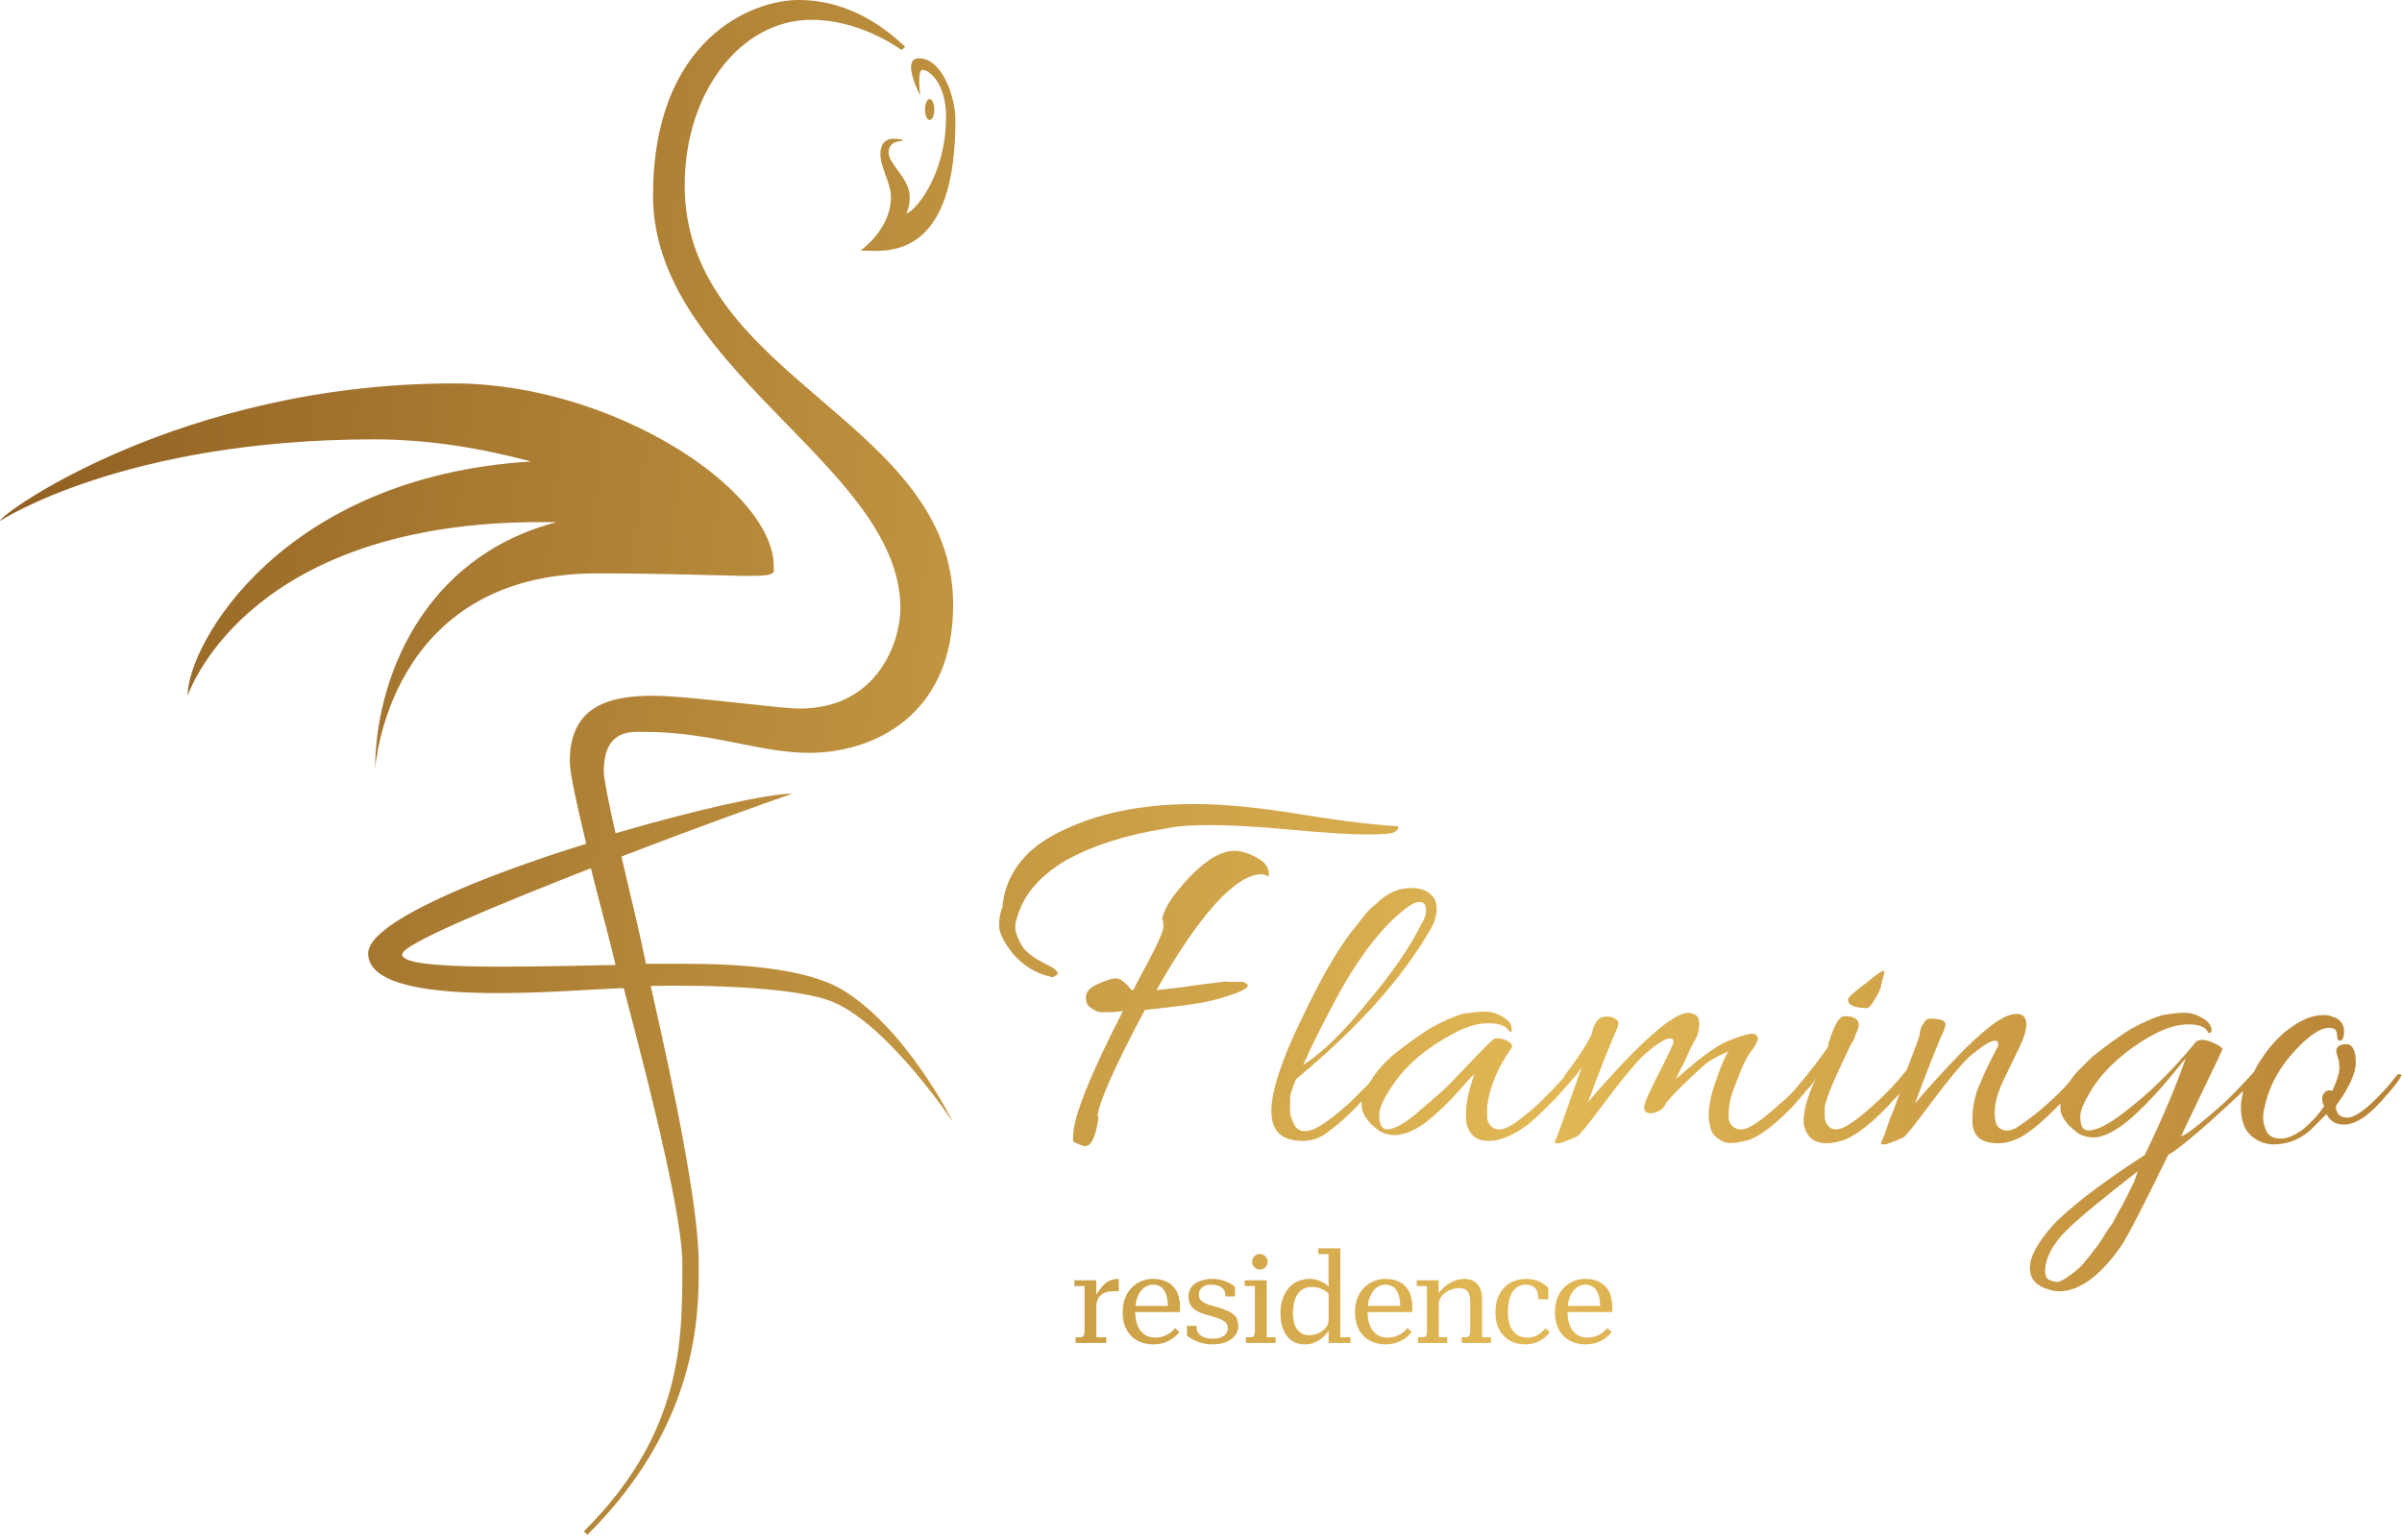 <svg width="234" height="150" viewBox="0 0 234 150" fill="none" xmlns="http://www.w3.org/2000/svg">
<path fill-rule="evenodd" clip-rule="evenodd" d="M66.816 93.901C71.498 93.901 78.351 94.242 82.006 96.399C88.287 100.146 92.856 109.343 92.856 109.343C92.856 109.343 86.574 99.919 81.206 97.648C77.78 96.172 68.872 95.945 63.389 96.058C65.788 106.504 68.072 117.859 68.072 123.082L68.072 123.345C68.077 127.934 68.087 138.736 57.222 149.538L56.879 149.197C66.476 139.656 66.475 130.67 66.473 123.336L66.473 123.082C66.473 118.654 63.618 107.072 60.763 96.285H60.306C59.596 96.313 58.697 96.364 57.665 96.423C50.223 96.847 35.865 97.665 35.865 92.879C35.865 89.927 46.486 85.499 57.108 82.206C56.194 78.345 55.509 75.393 55.509 74.144C55.509 68.694 59.506 67.786 63.618 67.786C65.549 67.786 69.184 68.182 72.358 68.529C74.816 68.797 76.997 69.035 77.894 69.035C85.546 69.035 87.716 62.449 87.716 59.27C87.716 52.69 82.278 47.109 76.569 41.249C70.259 34.773 63.618 27.957 63.618 19.075C63.618 3.861 73.212 0 77.78 0C83.034 0 86.574 3.066 88.173 4.542L87.831 4.882C87.031 4.315 83.49 1.93 79.036 1.93C72.184 1.93 66.702 8.97 66.702 18.053C66.702 27.579 73.382 33.306 79.99 38.971C86.457 44.515 92.856 50 92.856 58.929C92.856 69.716 85.09 73.35 78.808 73.35C76.592 73.35 74.401 72.913 72.043 72.444C69.295 71.897 66.321 71.306 62.818 71.306C62.736 71.306 62.647 71.304 62.553 71.303C61.214 71.281 58.821 71.241 58.821 75.166C58.821 75.847 59.278 78.118 59.963 81.184C67.73 78.913 74.811 77.323 77.209 77.323C75.496 77.891 68.186 80.503 60.534 83.455C60.727 84.284 60.937 85.168 61.158 86.095L61.16 86.1L61.16 86.101C61.725 88.472 62.358 91.128 62.933 93.901H66.816ZM57.565 84.59C48.314 88.224 39.177 91.971 39.177 92.993C39.177 94.454 49.035 94.246 59.653 94.021L59.963 94.014C59.519 92.121 59.039 90.297 58.583 88.563L58.582 88.562L58.582 88.561L58.582 88.56L58.581 88.559C58.218 87.175 57.869 85.849 57.565 84.59ZM89.537 5.677C91.707 5.677 93.078 9.31 93.078 11.695C93.078 24.764 86.976 24.528 84.365 24.426C84.163 24.419 83.982 24.412 83.826 24.412C83.826 24.412 86.796 22.368 86.796 19.189C86.796 18.507 86.539 17.798 86.282 17.088C86.025 16.378 85.768 15.669 85.768 14.987C85.768 13.966 86.339 13.511 87.024 13.511C87.481 13.511 87.938 13.625 87.938 13.625V13.738C87.481 13.738 86.567 13.852 86.567 14.874C86.567 15.375 86.968 15.921 87.416 16.53C87.982 17.301 88.623 18.174 88.623 19.189C88.623 20.324 88.281 20.778 88.281 20.778C88.966 20.778 92.164 17.258 92.164 11.354C92.164 8.175 90.565 6.812 89.88 6.812C89.309 6.812 89.651 9.31 89.651 9.31C89.651 9.31 87.71 5.677 89.537 5.677ZM54.25 50.868C41.116 54.274 36.547 66.31 36.547 74.939C36.547 74.939 37.69 55.864 58.133 55.864C62.956 55.864 66.605 55.962 69.276 56.035H69.277C73.626 56.152 75.379 56.2 75.379 55.637V55.41V55.183C75.379 47.689 59.618 37.356 44.2 37.356C17.703 37.356 0 50.073 0 50.754C0 50.754 12.106 42.806 36.433 42.806C41.915 42.806 47.055 43.715 51.737 44.964C27.411 46.44 18.274 62.79 18.274 67.786C18.274 67.79 18.281 67.771 18.297 67.729C18.706 66.657 24.72 50.868 52.651 50.868H54.25ZM182.671 97.308C182.329 97.875 182.1 98.216 181.872 98.216C180.615 98.216 179.93 97.875 180.044 97.308C180.044 97.194 180.615 96.626 181.872 95.718L182.557 95.15C183.014 94.81 183.356 94.583 183.471 94.583C183.471 94.583 183.585 94.583 183.585 94.696L183.242 96.059C183.242 96.286 183.014 96.74 182.671 97.308ZM233.382 104.915C233.496 104.688 233.724 104.574 233.838 104.688C233.875 104.724 233.912 104.749 233.941 104.762C233.864 105.044 233.401 105.7 232.468 106.731C230.869 108.662 229.498 109.57 228.356 109.57C227.557 109.57 226.986 109.229 226.643 108.548L225.044 110.138C224.016 111.046 222.76 111.5 221.504 111.5C220.818 111.5 220.133 111.273 219.676 110.932C218.763 110.365 218.306 109.343 218.306 107.867C218.306 107.382 218.389 106.98 218.485 106.519C218.501 106.44 218.518 106.36 218.534 106.277C217.885 106.922 217.01 107.717 215.971 108.662L215.956 108.675L215.76 108.854C215.585 109.013 215.405 109.176 215.222 109.343C213.281 111.046 212.024 112.068 211.225 112.522C208.941 117.177 207.456 120.13 206.656 121.379C204.601 124.331 202.545 125.807 200.603 125.807C200.375 125.807 200.146 125.807 199.804 125.693C198.433 125.353 197.748 124.671 197.748 123.536C197.748 122.4 198.547 121.038 199.918 119.448C201.403 117.859 204.372 115.474 208.941 112.522C210.882 108.548 212.138 105.369 212.938 103.098C211.453 104.915 210.425 106.164 209.74 106.845C207.342 109.456 205.4 110.819 203.915 110.819C203.458 110.819 203.001 110.705 202.544 110.478C202.088 110.138 201.631 109.797 201.288 109.343C200.946 108.889 200.717 108.434 200.717 107.867V107.526L200.603 107.64C199.461 108.775 198.547 109.683 197.519 110.365C196.606 111.046 195.578 111.387 194.664 111.387C193.751 111.387 193.065 111.16 192.723 110.819C192.38 110.478 192.152 109.911 192.152 109.343C192.152 108.775 192.152 108.207 192.266 107.64C192.276 107.589 192.286 107.537 192.297 107.485C192.402 106.95 192.525 106.33 192.837 105.709C193.294 104.574 193.751 103.666 194.093 102.984C194.19 102.791 194.278 102.625 194.354 102.482C194.547 102.119 194.664 101.898 194.664 101.735C194.664 101.508 194.55 101.395 194.322 101.395C193.865 101.395 193.065 101.962 191.809 102.984C191.009 103.779 189.753 105.255 188.154 107.413C186.555 109.57 185.642 110.705 185.413 110.819C184.385 111.273 183.814 111.5 183.586 111.5C183.357 111.5 183.243 111.5 183.243 111.387C183.243 111.33 183.272 111.273 183.3 111.216C183.329 111.16 183.357 111.103 183.357 111.046C183.472 110.932 183.7 110.251 184.157 108.889C184.388 108.429 184.567 107.918 184.764 107.356C184.859 107.084 184.959 106.8 185.071 106.504C184.956 106.675 184.785 106.845 184.6 107.029C184.414 107.214 184.214 107.413 184.043 107.64C182.329 109.456 180.845 110.592 179.703 111.046C179.017 111.273 178.446 111.387 177.989 111.387C176.847 111.387 176.162 110.932 175.819 109.911C175.705 109.684 175.705 109.457 175.705 109.229C175.705 108.208 176.048 106.845 176.962 104.915C176.847 105.142 176.619 105.596 176.048 106.164C175.866 106.405 175.652 106.646 175.422 106.904C175.22 107.132 175.006 107.373 174.792 107.64C173.078 109.456 171.594 110.592 170.452 111.046C169.195 111.387 168.282 111.5 167.71 111.16C167.139 110.819 166.797 110.478 166.683 110.024C166.663 109.946 166.643 109.872 166.624 109.799C166.533 109.45 166.454 109.151 166.454 108.775C166.454 107.526 166.797 106.277 167.254 105.028C167.71 103.779 168.053 102.871 168.396 102.417C167.368 102.871 166.454 103.325 165.769 104.006C164.741 104.915 163.827 105.823 163.142 106.504L162.343 107.413C162.114 107.98 161.657 108.321 161.086 108.434C160.401 108.548 160.173 108.321 160.173 107.867C160.173 107.413 160.744 106.277 161.657 104.46L161.658 104.46C162.571 102.643 163.028 101.735 163.028 101.508C163.028 101.281 162.914 101.168 162.685 101.168C162.228 101.168 161.315 101.735 160.058 102.871C159.259 103.666 158.003 105.142 156.404 107.299C154.805 109.456 153.891 110.592 153.663 110.705C152.635 111.16 152.064 111.387 151.835 111.387C151.607 111.387 151.493 111.387 151.493 111.273C151.493 111.16 151.493 111.046 151.607 110.932C151.721 110.705 152.52 108.435 154.119 103.893L154.119 103.893C153.777 104.46 153.434 104.915 153.092 105.255C152.895 105.516 152.624 105.813 152.298 106.17L152.298 106.17C152.056 106.436 151.785 106.733 151.493 107.072C150.122 108.434 149.208 109.343 148.523 109.797C147.267 110.705 146.01 111.16 144.983 111.16C143.955 111.16 143.269 110.705 142.927 109.683C142.813 109.343 142.813 109.002 142.813 108.548C142.813 107.299 143.155 106.05 143.612 104.688C143.529 104.688 143.262 104.991 142.769 105.552L142.769 105.552L142.768 105.553C142.586 105.76 142.373 106.002 142.127 106.277C141.214 107.299 140.186 108.321 139.044 109.229C137.902 110.138 136.759 110.592 135.846 110.592C135.389 110.592 134.932 110.478 134.475 110.251C134.018 109.911 133.562 109.57 133.219 109.116C132.876 108.662 132.648 108.207 132.648 107.64V107.299L132.534 107.413C131.506 108.548 130.478 109.456 129.564 110.138C128.765 110.819 127.851 111.16 126.937 111.16C124.882 111.16 123.854 110.251 123.854 108.207V107.98C123.968 106.05 124.882 103.211 126.709 99.465C128.536 95.604 130.135 92.765 131.62 90.835L132.876 89.246C133.105 88.905 133.562 88.451 134.133 87.996C135.16 86.975 136.303 86.52 137.445 86.52C138.587 86.52 139.272 86.861 139.729 87.542C139.843 87.769 139.957 88.11 139.957 88.564C139.957 89.018 139.843 89.7 139.386 90.495C136.645 95.263 132.305 100.146 126.252 105.142C126.221 105.225 126.19 105.305 126.161 105.383L126.158 105.389C125.868 106.155 125.681 106.65 125.681 106.958V108.207C125.681 108.775 125.909 109.229 126.138 109.683C126.595 110.365 127.394 110.365 128.422 109.797C129.222 109.343 130.249 108.548 131.506 107.413L133.333 105.596C133.904 104.688 134.589 103.779 135.617 102.871C136.874 101.849 138.13 100.941 139.386 100.146C140.643 99.465 141.67 99.01 142.47 98.783C143.155 98.67 143.955 98.556 144.64 98.556C145.325 98.556 146.01 98.783 146.467 99.124C147.038 99.465 147.267 99.805 147.267 100.259V100.486C147.267 100.557 147.223 100.54 147.163 100.517C147.126 100.503 147.082 100.486 147.038 100.486C146.696 99.919 146.01 99.692 144.983 99.692C143.955 99.692 142.813 100.032 141.556 100.713C140.3 101.395 139.044 102.19 137.902 103.211C136.988 104.006 136.074 105.028 135.389 106.164C134.704 107.186 134.361 108.094 134.361 108.548C134.361 109.57 134.589 110.024 135.16 110.024C135.732 110.024 136.645 109.57 137.787 108.662C138.137 108.357 138.47 108.07 138.785 107.798L138.787 107.796C140.115 106.649 141.117 105.784 141.67 105.142C142.115 104.679 142.521 104.256 142.888 103.873C144.596 102.091 145.48 101.168 145.668 101.168C146.01 101.168 146.353 101.168 146.81 101.395C147.267 101.622 147.381 101.849 147.267 102.076C145.896 104.006 145.097 105.937 144.868 107.867V108.775C144.868 109.116 144.983 109.456 145.211 109.683C145.668 110.138 146.239 110.138 146.924 109.797C147.609 109.456 148.638 108.661 149.894 107.526C150.808 106.618 151.607 105.823 152.292 105.028C152.292 104.971 152.321 104.943 152.349 104.915C152.378 104.886 152.406 104.858 152.406 104.801C153.548 103.325 154.462 101.962 155.033 100.827C155.262 99.805 155.604 99.237 156.061 99.124C156.404 99.01 156.746 99.01 157.089 99.124C157.432 99.237 157.66 99.465 157.66 99.692C157.66 99.919 157.546 100.259 157.203 100.941C157.171 101.022 157.124 101.135 157.064 101.281L157.064 101.282C156.704 102.158 155.865 104.202 154.69 107.413C155.604 106.277 156.861 104.915 158.345 103.325C161.315 100.259 163.37 98.67 164.513 98.67C164.741 98.67 164.969 98.783 165.198 98.897C165.426 99.01 165.54 99.351 165.54 99.805C165.54 100.259 165.426 100.827 165.084 101.395C164.741 101.962 164.398 102.757 164.056 103.552C163.713 104.148 163.499 104.616 163.365 104.909L163.365 104.909C163.321 105.007 163.285 105.085 163.256 105.142C165.54 103.098 167.254 101.849 168.396 101.395C169.538 100.941 170.337 100.713 170.68 100.713C171.023 100.713 171.251 100.941 171.251 101.168C171.251 101.281 171.137 101.735 170.68 102.303C170.223 102.871 169.766 103.779 169.309 105.028C168.853 106.164 168.51 107.072 168.51 107.526C168.396 107.98 168.396 108.434 168.396 108.775C168.396 109.116 168.51 109.456 168.738 109.683C169.195 110.138 169.766 110.138 170.452 109.797C171.137 109.456 172.165 108.662 173.421 107.526C174.106 106.958 174.677 106.391 175.134 105.823C176.391 104.347 177.418 102.984 178.104 101.962C178.104 101.735 178.104 101.622 178.218 101.395C178.675 99.919 179.132 99.124 179.588 99.01H179.817C180.502 99.01 180.959 99.237 181.073 99.692C181.073 99.919 181.073 100.146 180.959 100.373C180.845 100.6 180.731 100.827 180.731 100.941C180.731 100.997 180.702 101.054 180.673 101.111C180.645 101.168 180.616 101.224 180.616 101.281C180.388 101.622 180.274 101.849 180.159 102.076C178.675 105.142 177.875 107.072 177.761 107.867V108.775C177.761 109.116 177.875 109.456 178.104 109.683C178.446 110.138 179.017 110.138 179.703 109.797C180.388 109.456 181.416 108.662 182.672 107.526C183.928 106.391 184.956 105.255 185.756 104.233C186.327 102.757 186.669 101.849 186.784 101.508C186.814 101.417 186.845 101.334 186.873 101.257L186.873 101.257C186.951 101.046 187.012 100.88 187.012 100.713C187.012 100.581 187.051 100.448 187.084 100.337C187.107 100.259 187.126 100.193 187.126 100.146C187.183 100.032 187.24 99.947 187.297 99.862L187.298 99.861C187.355 99.776 187.412 99.691 187.469 99.578C187.583 99.351 187.812 99.237 188.04 99.237C188.268 99.237 188.611 99.237 188.954 99.351C189.296 99.351 189.525 99.578 189.525 99.805C189.525 100.032 189.411 100.373 189.068 101.054C189.035 101.135 188.989 101.248 188.93 101.393L188.929 101.395C188.569 102.271 187.73 104.314 186.555 107.526C187.469 106.391 188.725 105.028 190.21 103.439C191.695 101.849 192.951 100.713 193.979 99.919C195.007 99.124 195.806 98.783 196.492 98.783C197.063 98.783 197.405 99.124 197.405 99.805C197.405 100.486 197.063 101.395 196.492 102.53C196.17 103.17 195.884 103.774 195.635 104.301C195.442 104.709 195.271 105.071 195.121 105.369C194.55 106.618 194.322 107.526 194.322 108.321C194.322 109.116 194.436 109.57 194.664 109.797C195.121 110.251 195.692 110.251 196.377 109.911C197.063 109.456 198.091 108.775 199.347 107.64C200.261 106.845 200.946 106.164 201.631 105.369C201.859 105.028 202.088 104.688 202.431 104.347L203.801 102.984C205.057 101.962 206.314 101.054 207.57 100.259C208.826 99.578 209.854 99.124 210.654 98.897C211.339 98.783 212.138 98.67 212.824 98.67C213.509 98.67 214.08 98.897 214.651 99.237C215.222 99.578 215.451 100.032 215.451 100.373C215.451 100.6 215.336 100.713 215.108 100.6C214.879 100.032 214.194 99.805 213.166 99.805C212.138 99.805 210.996 100.146 209.74 100.827C208.484 101.508 207.342 102.303 206.314 103.211C205.286 104.12 204.372 105.142 203.687 106.277C203.002 107.413 202.659 108.207 202.659 108.775C202.659 109.683 202.887 110.138 203.458 110.138C204.258 110.138 205.4 109.57 206.999 108.321C209.397 106.504 211.567 104.347 213.737 101.735C214.08 101.168 214.765 101.168 215.907 101.735C216.364 101.962 216.593 102.19 216.478 102.303C216.273 102.78 215.944 103.461 215.516 104.347L215.515 104.349L215.513 104.354C215.229 104.943 214.901 105.622 214.537 106.391C214.154 107.199 213.812 107.908 213.509 108.534C213.089 109.403 212.747 110.111 212.481 110.705C213.096 110.502 213.986 109.75 215.234 108.696C215.377 108.575 215.526 108.45 215.679 108.321C217.164 107.072 218.42 105.709 219.562 104.46C219.791 104.006 220.019 103.552 220.362 103.098C220.933 102.19 221.732 101.281 222.532 100.6C223.902 99.465 225.158 98.897 226.301 98.897C226.529 98.897 226.872 98.897 227.1 99.01C227.9 99.237 228.356 99.692 228.356 100.486C228.356 101.054 228.242 101.395 227.9 101.395C227.785 101.395 227.671 101.168 227.671 100.827C227.671 100.373 227.443 100.146 226.872 100.146C225.958 100.146 224.702 101.054 223.217 102.757C221.732 104.46 220.933 106.277 220.59 107.98C220.476 108.321 220.476 108.662 220.476 109.002C220.476 109.343 220.59 109.797 220.818 110.251C221.047 110.705 221.504 110.932 222.189 110.932C222.874 110.932 223.56 110.592 224.359 110.024C225.044 109.456 225.844 108.662 226.415 107.753L226.301 107.526C226.186 107.072 226.186 106.731 226.415 106.504C226.529 106.277 226.872 106.164 227.214 106.277C227.671 105.255 227.9 104.574 227.9 104.006C227.9 103.439 227.785 103.098 227.671 102.757C227.557 102.417 227.557 102.19 227.785 101.962C228.014 101.735 228.356 101.735 228.699 101.735C229.27 101.849 229.498 102.53 229.498 103.552C229.498 104.574 228.813 106.05 227.557 107.753C227.557 108.548 228.014 108.889 228.699 108.889C229.384 108.889 230.526 108.094 232.011 106.504C232.532 105.986 232.859 105.565 233.087 105.271C233.209 105.114 233.302 104.994 233.382 104.915ZM233.941 104.762C233.946 104.744 233.949 104.729 233.951 104.714C233.951 104.71 233.952 104.707 233.952 104.703C233.952 104.698 233.953 104.693 233.953 104.688C234.03 104.765 234.003 104.789 233.941 104.762ZM136.874 88.564C134.704 90.267 132.648 92.879 130.592 96.512C128.993 99.465 127.737 101.962 126.937 103.779C128.879 102.53 130.935 100.486 133.219 97.648C135.617 94.809 137.33 92.311 138.473 90.04C138.815 89.473 138.929 89.018 138.929 88.678C138.929 88.11 138.701 87.883 138.244 87.883C137.902 87.883 137.445 88.11 136.874 88.564ZM206.999 116.95L207.684 115.588C207.963 115.033 208.091 114.629 208.19 114.314L208.19 114.314C208.202 114.277 208.213 114.242 208.224 114.207C208.235 114.174 208.245 114.143 208.255 114.112C205.057 116.61 202.659 118.54 201.288 119.902C199.918 121.265 199.233 122.627 199.233 123.876C199.233 124.217 199.347 124.558 199.575 124.671C199.804 124.785 200.146 124.898 200.375 124.898C200.603 124.898 200.946 124.785 201.517 124.331C202.088 123.99 202.545 123.536 202.887 123.195C203.044 122.987 203.201 122.803 203.348 122.631L203.348 122.631L203.349 122.63L203.349 122.629C203.521 122.428 203.678 122.244 203.801 122.06C203.889 121.928 203.994 121.797 204.11 121.652C204.294 121.422 204.504 121.159 204.715 120.811C205.057 120.243 205.286 119.902 205.514 119.562C205.743 119.335 205.971 118.881 206.314 118.199C206.656 117.632 206.885 117.177 206.999 116.95ZM91.023 10.673C91.023 11.237 90.818 11.695 90.566 11.695C90.313 11.695 90.109 11.237 90.109 10.673C90.109 10.108 90.313 9.651 90.566 9.651C90.818 9.651 91.023 10.108 91.023 10.673ZM124.741 127.979C124.741 127.456 124.807 126.986 124.94 126.571C125.08 126.156 125.275 125.803 125.523 125.512C125.771 125.213 126.069 124.988 126.417 124.839C126.772 124.681 127.169 124.602 127.608 124.602C127.98 124.602 128.315 124.673 128.613 124.814C128.919 124.947 129.188 125.121 129.42 125.337H129.445C129.436 125.221 129.428 125.101 129.42 124.976V124.677V122.185H128.427V121.624H130.574V130.285H131.567V130.845H129.432V129.686H129.407C129.3 129.844 129.171 130.002 129.023 130.16C128.874 130.309 128.704 130.446 128.514 130.571C128.324 130.696 128.108 130.795 127.868 130.87C127.637 130.945 127.385 130.982 127.111 130.982C126.723 130.982 126.379 130.908 126.081 130.758C125.792 130.609 125.548 130.401 125.349 130.135C125.151 129.861 124.998 129.541 124.89 129.175C124.791 128.81 124.741 128.411 124.741 127.979ZM129.432 126.035C129.349 125.96 129.258 125.886 129.159 125.811C129.06 125.736 128.944 125.67 128.812 125.611C128.679 125.545 128.53 125.491 128.365 125.449C128.199 125.408 128.013 125.387 127.806 125.387C127.434 125.387 127.128 125.466 126.888 125.624C126.656 125.773 126.47 125.973 126.33 126.222C126.189 126.471 126.09 126.754 126.032 127.069C125.982 127.377 125.957 127.684 125.957 127.992C125.957 128.199 125.978 128.428 126.019 128.677C126.061 128.918 126.139 129.142 126.255 129.35C126.379 129.558 126.545 129.732 126.752 129.873C126.958 130.015 127.223 130.085 127.546 130.085C127.728 130.085 127.926 130.056 128.141 129.998C128.365 129.931 128.572 129.836 128.762 129.711C128.952 129.587 129.109 129.429 129.234 129.238C129.366 129.047 129.432 128.822 129.432 128.565V126.035ZM122.162 130.147C122.104 130.239 121.996 130.285 121.839 130.285H121.38V130.845H124.271V130.285H123.403V124.739H121.256V125.3H122.249V129.661C122.249 129.886 122.22 130.048 122.162 130.147ZM122.199 122.396C122.05 122.546 121.976 122.729 121.976 122.945C121.976 123.144 122.05 123.319 122.199 123.468C122.348 123.618 122.522 123.692 122.72 123.692C122.935 123.692 123.117 123.618 123.266 123.468C123.415 123.319 123.49 123.144 123.49 122.945C123.49 122.729 123.415 122.546 123.266 122.396C123.117 122.247 122.935 122.172 122.72 122.172C122.522 122.172 122.348 122.247 122.199 122.396ZM105.567 130.147C105.509 130.239 105.402 130.285 105.245 130.285H104.785V130.845H107.764V130.285H106.808V127.269C106.808 126.804 106.953 126.442 107.242 126.185C107.532 125.927 107.933 125.798 108.446 125.798H108.992V124.602C108.744 124.602 108.525 124.631 108.335 124.689C108.144 124.739 107.966 124.822 107.801 124.939C107.635 125.055 107.474 125.209 107.317 125.4C107.168 125.591 107.003 125.823 106.821 126.097H106.796V124.739H104.661V125.3H105.654V129.661C105.654 129.886 105.625 130.048 105.567 130.147ZM109.595 126.496C109.446 126.887 109.371 127.331 109.371 127.83C109.371 128.395 109.454 128.876 109.619 129.275C109.793 129.674 110.021 130.002 110.302 130.26C110.583 130.509 110.902 130.692 111.257 130.808C111.613 130.924 111.977 130.982 112.349 130.982C112.879 130.982 113.355 130.878 113.777 130.671C114.207 130.463 114.579 130.172 114.893 129.799L114.484 129.387C114.194 129.728 113.884 129.969 113.553 130.11C113.231 130.251 112.891 130.322 112.536 130.322C112.147 130.322 111.824 130.239 111.568 130.073C111.319 129.906 111.121 129.699 110.972 129.45C110.831 129.2 110.732 128.93 110.674 128.64C110.616 128.349 110.587 128.079 110.587 127.83H114.956V127.294C114.956 126.961 114.91 126.633 114.819 126.309C114.736 125.985 114.592 125.699 114.385 125.449C114.186 125.192 113.917 124.988 113.578 124.839C113.239 124.681 112.821 124.602 112.325 124.602C111.911 124.602 111.526 124.677 111.171 124.826C110.815 124.976 110.5 125.192 110.227 125.474C109.963 125.757 109.752 126.097 109.595 126.496ZM113.404 125.711C113.644 126.077 113.768 126.583 113.777 127.231H110.625C110.649 126.899 110.716 126.604 110.823 126.347C110.931 126.089 111.059 125.873 111.208 125.699C111.365 125.524 111.539 125.391 111.729 125.3C111.928 125.209 112.126 125.163 112.325 125.163C112.805 125.163 113.164 125.346 113.404 125.711ZM115.632 129.175H116.575V129.313C116.575 129.512 116.617 129.682 116.7 129.823C116.791 129.965 116.906 130.081 117.047 130.172C117.196 130.255 117.365 130.318 117.556 130.359C117.754 130.401 117.961 130.422 118.176 130.422C118.433 130.422 118.652 130.393 118.834 130.334C119.016 130.276 119.165 130.201 119.281 130.11C119.397 130.01 119.479 129.902 119.529 129.786C119.587 129.67 119.616 129.549 119.616 129.425C119.616 129.159 119.517 128.943 119.318 128.777C119.119 128.611 118.76 128.453 118.238 128.303L117.506 128.091C117.175 127.992 116.898 127.884 116.675 127.767C116.46 127.651 116.286 127.522 116.153 127.381C116.021 127.231 115.926 127.065 115.868 126.883C115.81 126.7 115.781 126.496 115.781 126.272C115.781 126.039 115.831 125.823 115.93 125.624C116.029 125.416 116.174 125.238 116.364 125.088C116.563 124.939 116.807 124.822 117.097 124.739C117.386 124.648 117.721 124.602 118.102 124.602C118.383 124.602 118.644 124.631 118.884 124.689C119.124 124.739 119.335 124.806 119.517 124.889C119.707 124.963 119.868 125.047 120 125.138C120.141 125.221 120.245 125.296 120.311 125.362V126.309H119.368V126.172C119.368 125.989 119.33 125.836 119.256 125.711C119.181 125.587 119.082 125.483 118.958 125.4C118.834 125.317 118.685 125.258 118.511 125.225C118.346 125.184 118.164 125.163 117.965 125.163C117.725 125.163 117.531 125.196 117.382 125.263C117.233 125.329 117.113 125.412 117.022 125.512C116.931 125.603 116.869 125.707 116.836 125.823C116.803 125.931 116.786 126.035 116.786 126.135C116.786 126.384 116.877 126.592 117.059 126.758C117.241 126.916 117.531 127.053 117.928 127.169L118.697 127.393C119.095 127.51 119.417 127.63 119.665 127.755C119.922 127.871 120.12 128.004 120.261 128.154C120.41 128.295 120.509 128.457 120.559 128.64C120.609 128.814 120.633 129.013 120.633 129.238C120.633 129.462 120.575 129.682 120.46 129.898C120.352 130.106 120.191 130.293 119.976 130.459C119.761 130.617 119.496 130.746 119.181 130.845C118.875 130.937 118.528 130.982 118.139 130.982C117.568 130.982 117.068 130.891 116.637 130.708C116.207 130.525 115.872 130.33 115.632 130.122V129.175ZM132.228 126.496C132.079 126.887 132.004 127.331 132.004 127.83C132.004 128.395 132.087 128.876 132.253 129.275C132.426 129.674 132.654 130.002 132.935 130.26C133.216 130.509 133.535 130.692 133.891 130.808C134.246 130.924 134.61 130.982 134.983 130.982C135.512 130.982 135.988 130.878 136.41 130.671C136.84 130.463 137.212 130.172 137.527 129.799L137.117 129.387C136.828 129.728 136.517 129.969 136.187 130.11C135.864 130.251 135.525 130.322 135.169 130.322C134.78 130.322 134.457 130.239 134.201 130.073C133.953 129.906 133.754 129.699 133.605 129.45C133.465 129.2 133.365 128.93 133.307 128.64C133.25 128.349 133.221 128.079 133.221 127.83H137.589V127.294C137.589 126.961 137.543 126.633 137.452 126.309C137.37 125.985 137.225 125.699 137.018 125.449C136.819 125.192 136.551 124.988 136.211 124.839C135.872 124.681 135.454 124.602 134.958 124.602C134.544 124.602 134.16 124.677 133.804 124.826C133.448 124.976 133.134 125.192 132.861 125.474C132.596 125.757 132.385 126.097 132.228 126.496ZM136.038 125.711C136.278 126.077 136.402 126.583 136.41 127.231H133.258C133.283 126.899 133.349 126.604 133.456 126.347C133.564 126.089 133.692 125.873 133.841 125.699C133.998 125.524 134.172 125.391 134.362 125.3C134.561 125.209 134.759 125.163 134.958 125.163C135.438 125.163 135.798 125.346 136.038 125.711ZM138.601 130.285C138.758 130.285 138.865 130.239 138.923 130.147C138.981 130.048 139.01 129.886 139.01 129.661V125.3H138.017V124.739H140.152V125.973H140.177C140.309 125.79 140.462 125.616 140.636 125.449C140.818 125.283 141.012 125.138 141.219 125.013C141.434 124.889 141.662 124.789 141.902 124.714C142.142 124.639 142.386 124.602 142.634 124.602C142.94 124.602 143.2 124.652 143.416 124.752C143.639 124.843 143.821 124.976 143.962 125.15C144.102 125.317 144.206 125.52 144.272 125.761C144.346 125.994 144.384 126.251 144.384 126.534V130.285H145.252V130.845H142.41V130.285H142.832C142.973 130.285 143.072 130.239 143.13 130.147C143.196 130.048 143.229 129.886 143.229 129.661V126.833C143.229 126.642 143.213 126.467 143.18 126.309C143.147 126.143 143.089 126.002 143.006 125.886C142.932 125.761 142.824 125.665 142.683 125.599C142.543 125.533 142.365 125.499 142.15 125.499C141.951 125.499 141.736 125.533 141.504 125.599C141.273 125.665 141.058 125.765 140.859 125.898C140.661 126.031 140.495 126.197 140.363 126.397C140.23 126.588 140.164 126.812 140.164 127.069V130.285H140.983V130.845H138.141V130.285H138.601ZM145.92 126.421C145.763 126.829 145.684 127.315 145.684 127.879C145.684 128.428 145.767 128.897 145.932 129.288C146.098 129.678 146.313 129.998 146.578 130.247C146.851 130.496 147.161 130.683 147.508 130.808C147.864 130.924 148.228 130.982 148.601 130.982C148.882 130.982 149.142 130.949 149.382 130.883C149.631 130.816 149.854 130.729 150.052 130.621C150.251 130.505 150.425 130.376 150.574 130.235C150.731 130.093 150.867 129.952 150.983 129.811L150.561 129.412C150.321 129.686 150.065 129.906 149.792 130.073C149.527 130.239 149.196 130.322 148.799 130.322C148.452 130.322 148.158 130.255 147.918 130.122C147.678 129.981 147.48 129.798 147.322 129.574C147.173 129.35 147.066 129.092 147 128.802C146.934 128.503 146.9 128.191 146.9 127.867C146.9 127.518 146.929 127.182 146.987 126.858C147.045 126.525 147.14 126.235 147.273 125.985C147.413 125.736 147.595 125.537 147.819 125.387C148.042 125.238 148.315 125.163 148.638 125.163C148.778 125.163 148.919 125.179 149.06 125.213C149.209 125.246 149.341 125.312 149.457 125.412C149.573 125.503 149.668 125.632 149.742 125.798C149.817 125.956 149.854 126.164 149.854 126.421V126.583H150.834V125.499C150.752 125.4 150.644 125.296 150.512 125.188C150.379 125.08 150.222 124.984 150.04 124.901C149.858 124.81 149.655 124.739 149.432 124.689C149.209 124.631 148.965 124.602 148.7 124.602C148.294 124.602 147.91 124.669 147.546 124.801C147.182 124.926 146.859 125.125 146.578 125.4C146.305 125.665 146.085 126.006 145.92 126.421ZM151.482 127.83C151.482 127.331 151.556 126.887 151.705 126.496C151.862 126.097 152.073 125.757 152.338 125.474C152.611 125.192 152.926 124.976 153.281 124.826C153.637 124.677 154.022 124.602 154.435 124.602C154.932 124.602 155.35 124.681 155.689 124.839C156.028 124.988 156.297 125.192 156.495 125.449C156.702 125.699 156.847 125.985 156.93 126.309C157.021 126.633 157.066 126.961 157.066 127.294V127.83H152.698C152.698 128.079 152.727 128.349 152.785 128.64C152.843 128.93 152.942 129.2 153.083 129.45C153.232 129.699 153.43 129.906 153.678 130.073C153.935 130.239 154.258 130.322 154.646 130.322C155.002 130.322 155.341 130.251 155.664 130.11C155.995 129.969 156.305 129.728 156.595 129.387L157.004 129.799C156.69 130.172 156.318 130.463 155.887 130.671C155.465 130.878 154.99 130.982 154.46 130.982C154.088 130.982 153.724 130.924 153.368 130.808C153.012 130.692 152.694 130.509 152.413 130.26C152.131 130.002 151.904 129.674 151.73 129.275C151.565 128.876 151.482 128.395 151.482 127.83ZM155.887 127.231C155.879 126.583 155.755 126.077 155.515 125.711C155.275 125.346 154.915 125.163 154.435 125.163C154.237 125.163 154.038 125.209 153.84 125.3C153.649 125.391 153.476 125.524 153.319 125.699C153.17 125.873 153.041 126.089 152.934 126.347C152.826 126.604 152.76 126.899 152.735 127.231H155.887ZM136.215 80.501C134.186 80.387 131.03 80.045 126.86 79.361C122.69 78.677 119.196 78.335 116.378 78.335C111.194 78.335 106.798 79.247 103.191 81.071C100.148 82.552 98.345 84.718 97.781 87.454C97.781 87.549 97.762 87.643 97.74 87.754C97.707 87.91 97.669 88.099 97.669 88.366C97.443 88.822 97.331 89.506 97.331 90.19C97.331 90.874 97.781 91.786 98.683 92.925C99.585 93.951 100.712 94.749 102.064 95.091C102.121 95.091 102.205 95.12 102.29 95.148C102.374 95.177 102.459 95.205 102.515 95.205C102.585 95.205 102.654 95.162 102.751 95.102C102.81 95.064 102.88 95.021 102.966 94.977C103.079 94.863 103.079 94.749 102.853 94.521C102.628 94.293 102.177 94.065 101.501 93.723C100.825 93.382 100.374 93.04 100.036 92.698C99.698 92.469 99.472 92.014 99.247 91.558C99.021 91.102 98.909 90.646 98.909 90.418C98.909 90.076 98.909 89.848 99.021 89.62C99.585 87.34 101.163 85.402 103.868 83.806C106.573 82.325 109.841 81.299 113.56 80.729C114.575 80.501 115.927 80.387 117.731 80.387C119.534 80.387 122.239 80.501 125.846 80.843C129.452 81.185 131.819 81.299 133.059 81.299C133.059 81.299 134.975 81.299 135.538 81.185C136.327 80.957 136.215 80.501 136.215 80.501ZM106.911 108.77C107.023 107.516 108.489 104.096 111.532 98.397C117.326 97.78 118.078 97.534 119.741 96.99L119.742 96.99L119.745 96.989C119.924 96.93 120.115 96.868 120.323 96.801C121.225 96.459 121.563 96.231 121.563 96.003C121.563 95.933 121.52 95.906 121.46 95.869C121.423 95.846 121.38 95.819 121.337 95.775C121.225 95.661 121.112 95.661 120.887 95.661H119.759C119.611 95.661 119.611 95.645 119.612 95.632C119.613 95.597 119.613 95.584 116.378 96.003C115.16 96.209 114.033 96.322 112.997 96.425C112.883 96.437 112.77 96.448 112.659 96.459C116.942 88.936 120.436 85.174 122.915 85.174C123.141 85.174 123.366 85.288 123.591 85.402C123.704 84.718 123.366 84.034 122.464 83.579C121.675 83.123 120.887 82.895 120.323 82.895C118.97 82.895 117.618 83.692 115.927 85.402C114.349 87.112 113.448 88.366 113.222 89.506C113.335 89.734 113.335 89.962 113.335 90.304C113.335 90.646 112.997 91.444 112.433 92.584C112.165 93.127 111.844 93.723 111.51 94.346C111.143 95.029 110.758 95.744 110.405 96.459H110.292C110.225 96.459 110.158 96.378 110.044 96.242C109.966 96.148 109.866 96.028 109.728 95.889C109.39 95.547 109.052 95.319 108.714 95.319C108.263 95.319 107.7 95.547 106.911 95.889C106.122 96.231 105.784 96.687 105.784 97.143C105.784 97.599 105.896 97.941 106.235 98.169C106.573 98.397 106.911 98.625 107.362 98.625C107.812 98.625 108.489 98.625 109.39 98.511C106.122 104.894 104.544 108.884 104.544 110.708V111.164C104.544 111.26 104.787 111.357 105.203 111.523L105.209 111.525L105.319 111.569C105.36 111.585 105.402 111.602 105.446 111.62C106.477 111.999 106.806 110.09 106.953 109.241C106.982 109.07 107.005 108.941 107.023 108.884L106.911 108.77Z" fill="url(#paint0_linear_245_2092)"/>
<defs>
<linearGradient id="paint0_linear_245_2092" x1="266.337" y1="105.628" x2="-17.812" y2="70.834" gradientUnits="userSpaceOnUse">
<stop stop-color="#A76F2A"/>
<stop offset="0.398" stop-color="#E2B855"/>
<stop offset="0.959" stop-color="#8F5E21"/>
</linearGradient>
</defs>
</svg>
